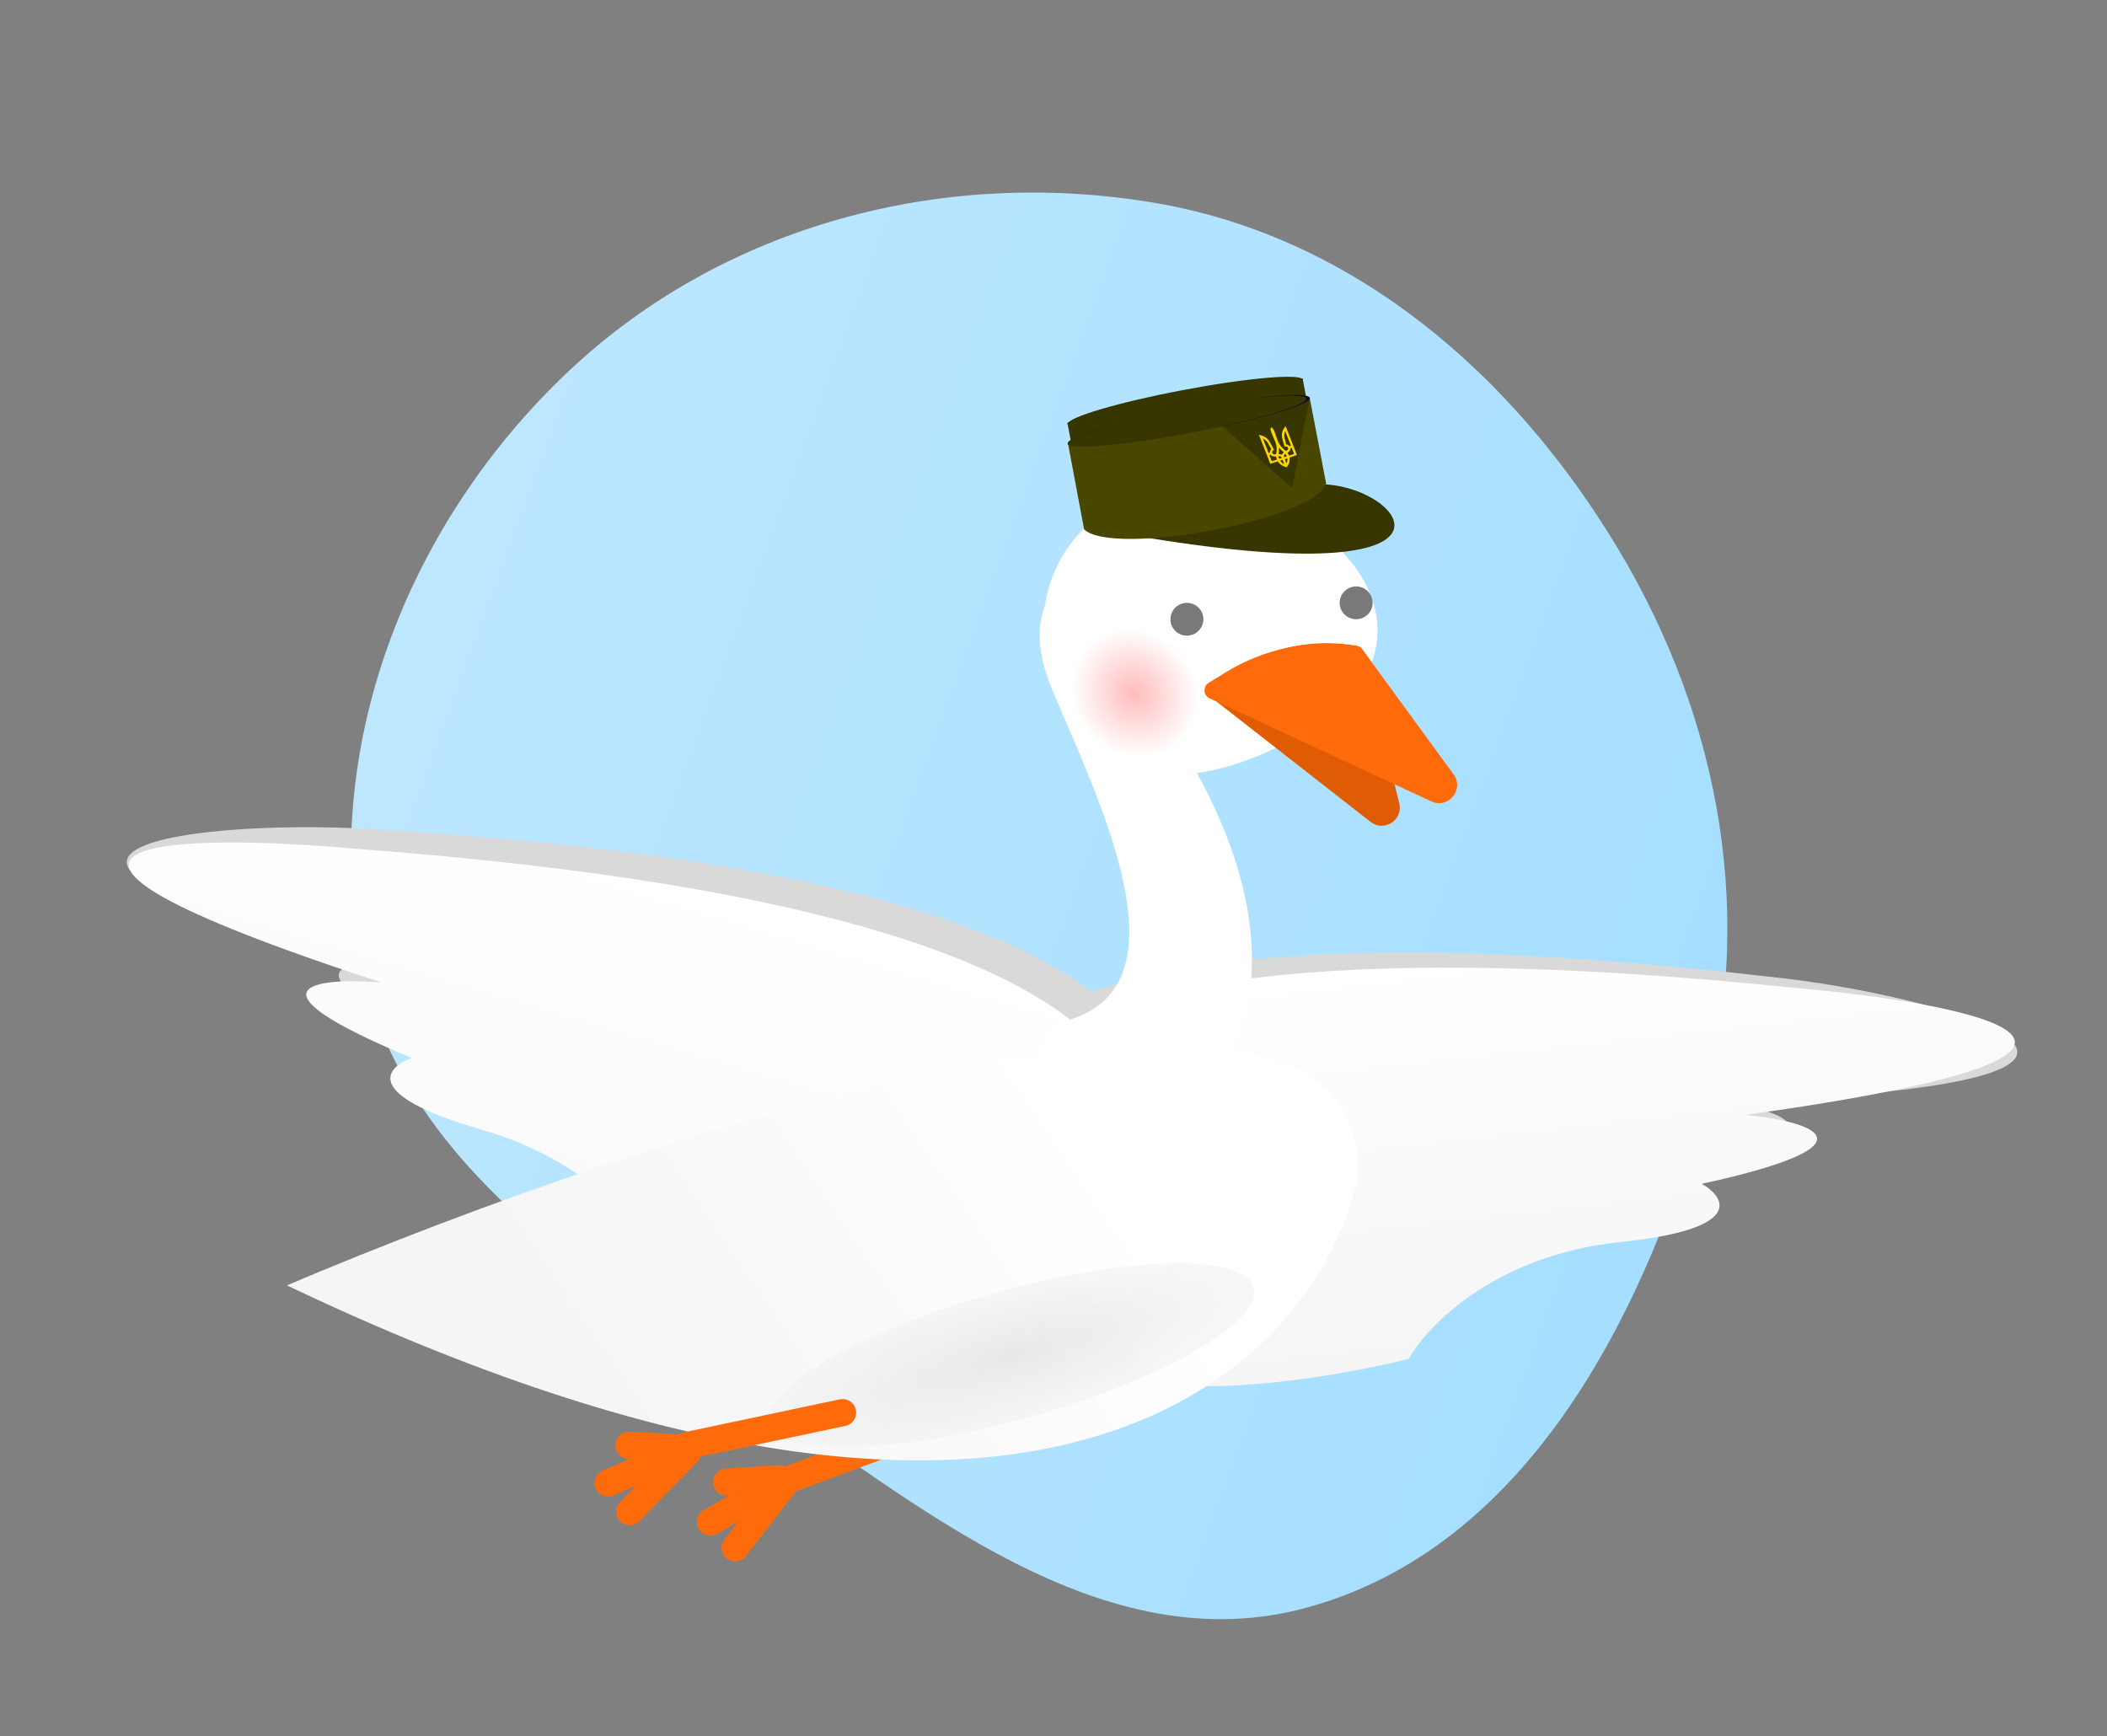 <svg width="233" height="192" viewBox="0 0 233 192" fill="none" xmlns="http://www.w3.org/2000/svg">
<rect x="0" y="0" width="233" height="192" fill="#808080" stroke="none"/>
<path fill-rule="evenodd" clip-rule="evenodd" d="M188.1 123.205C181.276 146.616 168.344 171.097 144.808 177.714C122.004 184.124 101.458 166.458 81.972 153.04C63.552 140.356 43.467 127.35 39.711 105.342C35.682 81.74 45.408 57.532 62.861 41.072C80.039 24.872 104.326 18.49 127.629 22.426C149.782 26.169 167.39 41.457 178.922 60.677C190.332 79.692 194.305 101.918 188.1 123.205Z" fill="url(#paint0_linear_129203_285)"/>
<path d="M195.596 108.014C92.785 96.103 98.771 127.064 114.616 144.034C116.402 154.115 140.674 151.03 152.586 148.227C154.74 144.569 162.439 136.941 176.005 135.695C189.571 134.45 187.71 130.989 185.084 129.414C205.414 125.196 196.862 122.655 190.045 121.912C249.006 119.808 214.916 109.949 195.596 108.014Z" fill="#D9D9D9"/>
<path d="M198.177 109.224C93.351 98.466 100.432 129.606 117.075 146.52C119.215 156.662 143.772 153.257 155.783 150.286C157.853 146.572 165.427 138.789 179.168 137.368C192.909 135.947 190.907 132.48 188.189 130.925C208.705 126.426 199.936 123.968 192.987 123.302C244.393 116.157 217.866 110.939 198.177 109.224Z" fill="url(#paint1_linear_129203_285)"/>
<line x1="1.5" y1="-1.5" x2="19.019" y2="-1.5" transform="matrix(-0.937 0.348 0.351 0.936 105.27 158.522)" stroke="#FF6B0A" stroke-width="3" stroke-linecap="round"/>
<path d="M78.56 168.322L86.166 163.922" stroke="#FF6B0A" stroke-width="3" stroke-linecap="round"/>
<path d="M80.354 163.909L86.157 163.539" stroke="#FF6B0A" stroke-width="3" stroke-linecap="round"/>
<path d="M81.294 171.183L86.833 164.029" stroke="#FF6B0A" stroke-width="3" stroke-linecap="round"/>
<path d="M42.574 91.798C145.877 98.213 134.482 127.629 115.871 141.535C112.32 151.142 88.981 143.823 77.755 138.963C76.286 134.983 70.065 126.117 56.934 122.498C43.804 118.879 46.251 115.801 49.116 114.714C29.857 106.977 38.725 105.985 45.566 106.456C-12.088 93.983 23.215 90.294 42.574 91.798Z" fill="#D9D9D9"/>
<path d="M39.575 93.887C144.655 101.793 132.151 131.192 112.764 144.903C108.854 154.506 85.291 146.822 73.998 141.78C72.621 137.759 66.55 128.762 53.279 124.94C40.008 121.117 42.594 118.059 45.547 117.007C26.155 108.96 35.222 108.088 42.18 108.658C-7.144 92.557 19.891 92.102 39.575 93.887Z" fill="url(#paint2_linear_129203_285)"/>
<path d="M150.096 130.282C145.652 150.927 115.756 182.205 31.728 142.155C72.029 125.021 152.125 98.658 150.096 130.282Z" fill="url(#paint3_linear_129203_285)"/>
<path d="M116.343 76.235C112.345 66.674 118.01 62.956 121.342 62.292C123.841 63.952 132.739 67.272 128.34 67.272C123.941 67.272 125.174 73.247 126.341 76.235C147.935 105.316 135.338 121.549 128.84 126.031C121.342 123.043 108.845 116.171 118.843 112.586C131.339 108.104 121.342 88.186 116.343 76.235Z" fill="white"/>
<ellipse cx="7.133" cy="27.733" rx="7.133" ry="27.733" transform="matrix(0.272 0.962 -0.963 0.27 136.644 135.519)" fill="url(#paint4_radial_129203_285)"/>
<line x1="1.5" y1="-1.5" x2="19.026" y2="-1.5" transform="matrix(-0.978 0.207 0.208 0.978 94.955 157.384)" stroke="#FF6B0A" stroke-width="3" stroke-linecap="round"/>
<path d="M67.256 164.011L75.325 160.522" stroke="#FF6B0A" stroke-width="3" stroke-linecap="round"/>
<path d="M69.554 159.836L75.361 160.14" stroke="#FF6B0A" stroke-width="3" stroke-linecap="round"/>
<path d="M69.639 167.169L75.975 160.706" stroke="#FF6B0A" stroke-width="3" stroke-linecap="round"/>
<path d="M143.757 81.353C129.581 89.14 123.001 84.598 121.483 81.353C111.133 75.222 113.534 54.297 131.254 54.297C148.974 54.297 161.477 71.62 143.757 81.353Z" fill="white"/>
<path d="M134.053 75.635L136.303 74.192C140.358 71.591 145.241 70.603 149.992 71.422C150.262 71.469 150.478 71.671 150.544 71.936L154.734 88.84C155.191 90.685 153.06 92.065 151.562 90.895L133.983 77.158C133.476 76.761 133.511 75.983 134.053 75.635Z" fill="#DF5B04"/>
<path d="M133.653 75.526L135.492 74.387C139.855 71.683 145.049 70.644 150.12 71.458C150.319 71.49 150.497 71.599 150.616 71.762L160.742 85.64C161.959 87.309 160.158 89.502 158.284 88.631L133.756 77.23C133.056 76.905 132.997 75.933 133.653 75.526Z" fill="#FF6B0A"/>
<ellipse cx="1.822" cy="1.815" rx="1.822" ry="1.815" transform="matrix(-1 0 0 1 151.789 64.856)" fill="#797979"/>
<ellipse cx="1.822" cy="1.815" rx="1.822" ry="1.815" transform="matrix(-1 0 0 1 133.075 66.671)" fill="#797979"/>
<path d="M144.455 44.006L144.042 41.838L118.033 46.752L120.27 58.507L121.184 58.334L142.876 55.608L146.28 53.593L144.724 45.422L144.852 45.415L144.833 44.004L144.455 44.006Z" fill="#373500"/>
<ellipse cx="13.614" cy="1.348" rx="13.614" ry="1.348" transform="matrix(-0.983 0.186 0.187 0.982 144.587 42.682)" fill="#0C0632"/>
<path d="M146.587 53.574C155.449 54.083 163.861 65.507 126.894 59.477L146.587 53.574Z" fill="#373500"/>
<path d="M146.649 53.478C145.27 57.567 122.906 61.574 119.884 58.535L118.11 49.082C122.055 49.613 129.071 46.067 135.137 47.103L142.886 53.971L144.833 44.004L146.649 53.478Z" fill="#494600"/>
<ellipse cx="13.232" cy="1.348" rx="13.232" ry="1.348" transform="matrix(-0.983 0.186 0.187 0.982 143.822 40.679)" fill="#373500"/>
<ellipse cx="13.418" cy="1.348" rx="13.418" ry="1.348" transform="matrix(-0.983 0.186 0.187 0.982 144.201 42.755)" fill="#373500"/>
<path d="M142.174 47.129C142.13 47.179 142.092 47.219 142.062 47.263C141.805 47.614 141.702 47.958 141.777 48.371C141.809 48.546 141.863 48.719 141.907 48.891C141.946 49.042 141.984 49.19 142.021 49.343C142.03 49.382 142.042 49.397 142.091 49.386C142.196 49.361 142.299 49.377 142.375 49.452C142.444 49.517 142.459 49.597 142.431 49.68C142.404 49.764 142.334 49.818 142.246 49.849C142.202 49.864 142.166 49.858 142.127 49.828C141.828 49.603 141.598 49.332 141.424 49.018C141.282 48.758 141.199 48.478 141.105 48.205C141.051 48.049 140.989 47.893 140.941 47.735C140.909 47.636 140.87 47.546 140.806 47.46C140.742 47.375 140.661 47.304 140.556 47.25C140.507 47.348 140.491 47.451 140.507 47.552C140.524 47.647 140.555 47.743 140.587 47.833C140.622 47.931 140.672 48.024 140.712 48.117C140.819 48.365 140.929 48.611 141.028 48.862C141.189 49.28 141.226 49.709 141.132 50.144C141.121 50.202 141.085 50.229 141.027 50.242C140.88 50.278 140.734 50.213 140.686 50.092C140.642 49.979 140.711 49.84 140.849 49.789C140.898 49.77 140.895 49.753 140.874 49.717C140.77 49.529 140.668 49.338 140.567 49.149C140.45 48.935 140.347 48.717 140.164 48.539C139.921 48.306 139.652 48.184 139.306 48.112C139.281 48.108 139.256 48.104 139.22 48.097C139.229 48.121 139.236 48.138 139.242 48.154C139.651 49.196 140.043 50.196 140.452 51.238C140.476 51.297 140.476 51.297 140.538 51.277C140.773 51.2 141.01 51.123 141.245 51.046C141.286 51.032 141.308 51.037 141.332 51.072C141.513 51.335 141.766 51.52 142.094 51.613C142.162 51.633 142.229 51.666 142.296 51.693C142.375 51.509 142.524 51.351 142.572 51.15C142.612 50.985 142.63 50.818 142.601 50.651C142.596 50.613 142.61 50.597 142.646 50.585C142.886 50.507 143.124 50.429 143.364 50.35C143.406 50.337 143.421 50.323 143.404 50.28C142.993 49.232 142.597 48.224 142.186 47.176C142.19 47.169 142.186 47.158 142.174 47.129ZM142.101 47.694C142.108 47.694 142.117 47.691 142.124 47.692C142.131 47.711 142.138 47.73 142.146 47.749C142.343 48.252 142.525 48.716 142.723 49.219C142.756 49.303 142.756 49.303 142.661 49.334C142.625 49.346 142.604 49.343 142.582 49.314C142.508 49.226 142.407 49.174 142.29 49.157C142.24 49.15 142.224 49.127 142.215 49.088C142.169 48.893 142.125 48.695 142.07 48.503C142.015 48.302 142.005 48.141 142.045 47.937C142.059 47.853 142.083 47.776 142.101 47.694ZM139.657 48.502C139.663 48.5 139.664 48.496 139.67 48.494C139.697 48.51 139.723 48.526 139.746 48.542C139.925 48.666 140.07 48.761 140.175 48.943C140.306 49.174 140.431 49.407 140.558 49.638C140.577 49.669 140.577 49.693 140.548 49.724C140.47 49.807 140.428 49.903 140.428 50.015C140.428 50.067 140.4 50.088 140.317 50.1C140.267 50.107 140.272 50.069 140.262 50.045C140.061 49.533 139.876 49.062 139.675 48.547C139.665 48.532 139.659 48.516 139.657 48.502ZM142.375 50.057C142.388 50.049 142.405 50.041 142.424 50.029C142.596 49.93 142.709 49.798 142.7 49.604C142.699 49.577 142.707 49.562 142.734 49.556C142.755 49.549 142.776 49.543 142.797 49.536C142.827 49.526 142.843 49.533 142.853 49.56C142.932 49.762 143.013 49.967 143.089 50.17C143.093 50.18 143.079 50.212 143.067 50.216C142.908 50.271 142.745 50.325 142.583 50.374C142.571 50.378 142.54 50.367 142.533 50.358C142.481 50.259 142.429 50.161 142.375 50.057ZM141.103 50.472C141.134 50.584 141.159 50.691 141.189 50.8C141.197 50.831 141.173 50.838 141.15 50.846C140.998 50.896 140.849 50.941 140.698 50.994C140.651 51.009 140.63 50.998 140.617 50.956C140.549 50.775 140.475 50.596 140.403 50.412C140.37 50.329 140.37 50.329 140.462 50.299C140.489 50.29 140.513 50.282 140.533 50.309C140.649 50.45 140.811 50.495 140.995 50.486C141.034 50.483 141.071 50.474 141.103 50.472ZM141.435 49.507C141.6 49.687 141.762 49.862 141.964 50.009C141.894 50.095 141.829 50.177 141.76 50.258C141.751 50.27 141.719 50.274 141.701 50.271C141.607 50.253 141.517 50.228 141.423 50.21C141.394 50.204 141.382 50.193 141.388 50.163C141.433 49.963 141.438 49.761 141.431 49.557C141.435 49.54 141.434 49.522 141.435 49.507ZM142.333 50.693C142.4 50.83 142.346 51.163 142.262 51.23C142.258 51.228 142.254 51.227 142.254 51.227C142.199 51.087 142.141 50.947 142.09 50.809C142.086 50.798 142.1 50.775 142.111 50.769C142.183 50.739 142.259 50.718 142.333 50.693ZM142.015 51.317C141.861 51.291 141.599 51.052 141.578 50.937C141.643 50.916 141.714 50.893 141.779 50.871C141.818 50.859 141.835 50.868 141.848 50.901C141.892 51.014 141.937 51.127 141.981 51.24C141.994 51.263 142.003 51.287 142.015 51.317ZM142.145 50.514C142.107 50.527 142.066 50.543 142.026 50.551C142.014 50.555 141.982 50.541 141.981 50.532C141.953 50.407 141.996 50.278 142.11 50.21C142.134 50.196 142.151 50.197 142.167 50.219C142.207 50.288 142.245 50.358 142.286 50.429C142.3 50.455 142.286 50.472 142.259 50.48C142.223 50.489 142.184 50.502 142.145 50.514ZM141.599 50.693C141.563 50.705 141.531 50.715 141.495 50.727C141.46 50.742 141.434 50.735 141.427 50.698C141.409 50.628 141.392 50.557 141.377 50.486C141.37 50.452 141.385 50.438 141.425 50.437C141.549 50.43 141.694 50.507 141.738 50.611C141.742 50.622 141.729 50.648 141.718 50.654C141.677 50.671 141.638 50.681 141.599 50.693Z" fill="#FFD500"/>
<ellipse cx="6.75" cy="7.364" rx="6.75" ry="7.364" transform="matrix(-0.763 0.646 0.649 0.761 125.831 66.671)" fill="url(#paint5_radial_129203_285)"/>
<defs>
<linearGradient id="paint0_linear_129203_285" x1="188.752" y1="122.464" x2="43.726" y2="69.179" gradientUnits="userSpaceOnUse">
<stop stop-color="#A5DEFF"/>
<stop offset="1" stop-color="#BDE7FF"/>
</linearGradient>
<linearGradient id="paint1_linear_129203_285" x1="159.217" y1="105.85" x2="164.211" y2="150.265" gradientUnits="userSpaceOnUse">
<stop stop-color="white"/>
<stop offset="1" stop-color="#F5F5F5"/>
</linearGradient>
<linearGradient id="paint2_linear_129203_285" x1="78.518" y1="97.44" x2="65.761" y2="140.288" gradientUnits="userSpaceOnUse">
<stop stop-color="white"/>
<stop offset="1" stop-color="#F9F9F9"/>
</linearGradient>
<linearGradient id="paint3_linear_129203_285" x1="115.715" y1="119.914" x2="66.072" y2="153.78" gradientUnits="userSpaceOnUse">
<stop stop-color="white"/>
<stop offset="1" stop-color="#F5F5F5"/>
</linearGradient>
<radialGradient id="paint4_radial_129203_285" cx="0" cy="0" r="1" gradientUnits="userSpaceOnUse" gradientTransform="translate(7.133 27.733) rotate(90) scale(27.733 7.133)">
<stop stop-color="#E8E8E8"/>
<stop offset="1" stop-color="#EFEFEF" stop-opacity="0.5"/>
</radialGradient>
<radialGradient id="paint5_radial_129203_285" cx="0" cy="0" r="1" gradientUnits="userSpaceOnUse" gradientTransform="translate(6.75 7.364) rotate(90) scale(7.364 6.75)">
<stop stop-color="#FFBBBB"/>
<stop offset="1" stop-color="#FFBBBB" stop-opacity="0"/>
</radialGradient>
</defs>
</svg>
